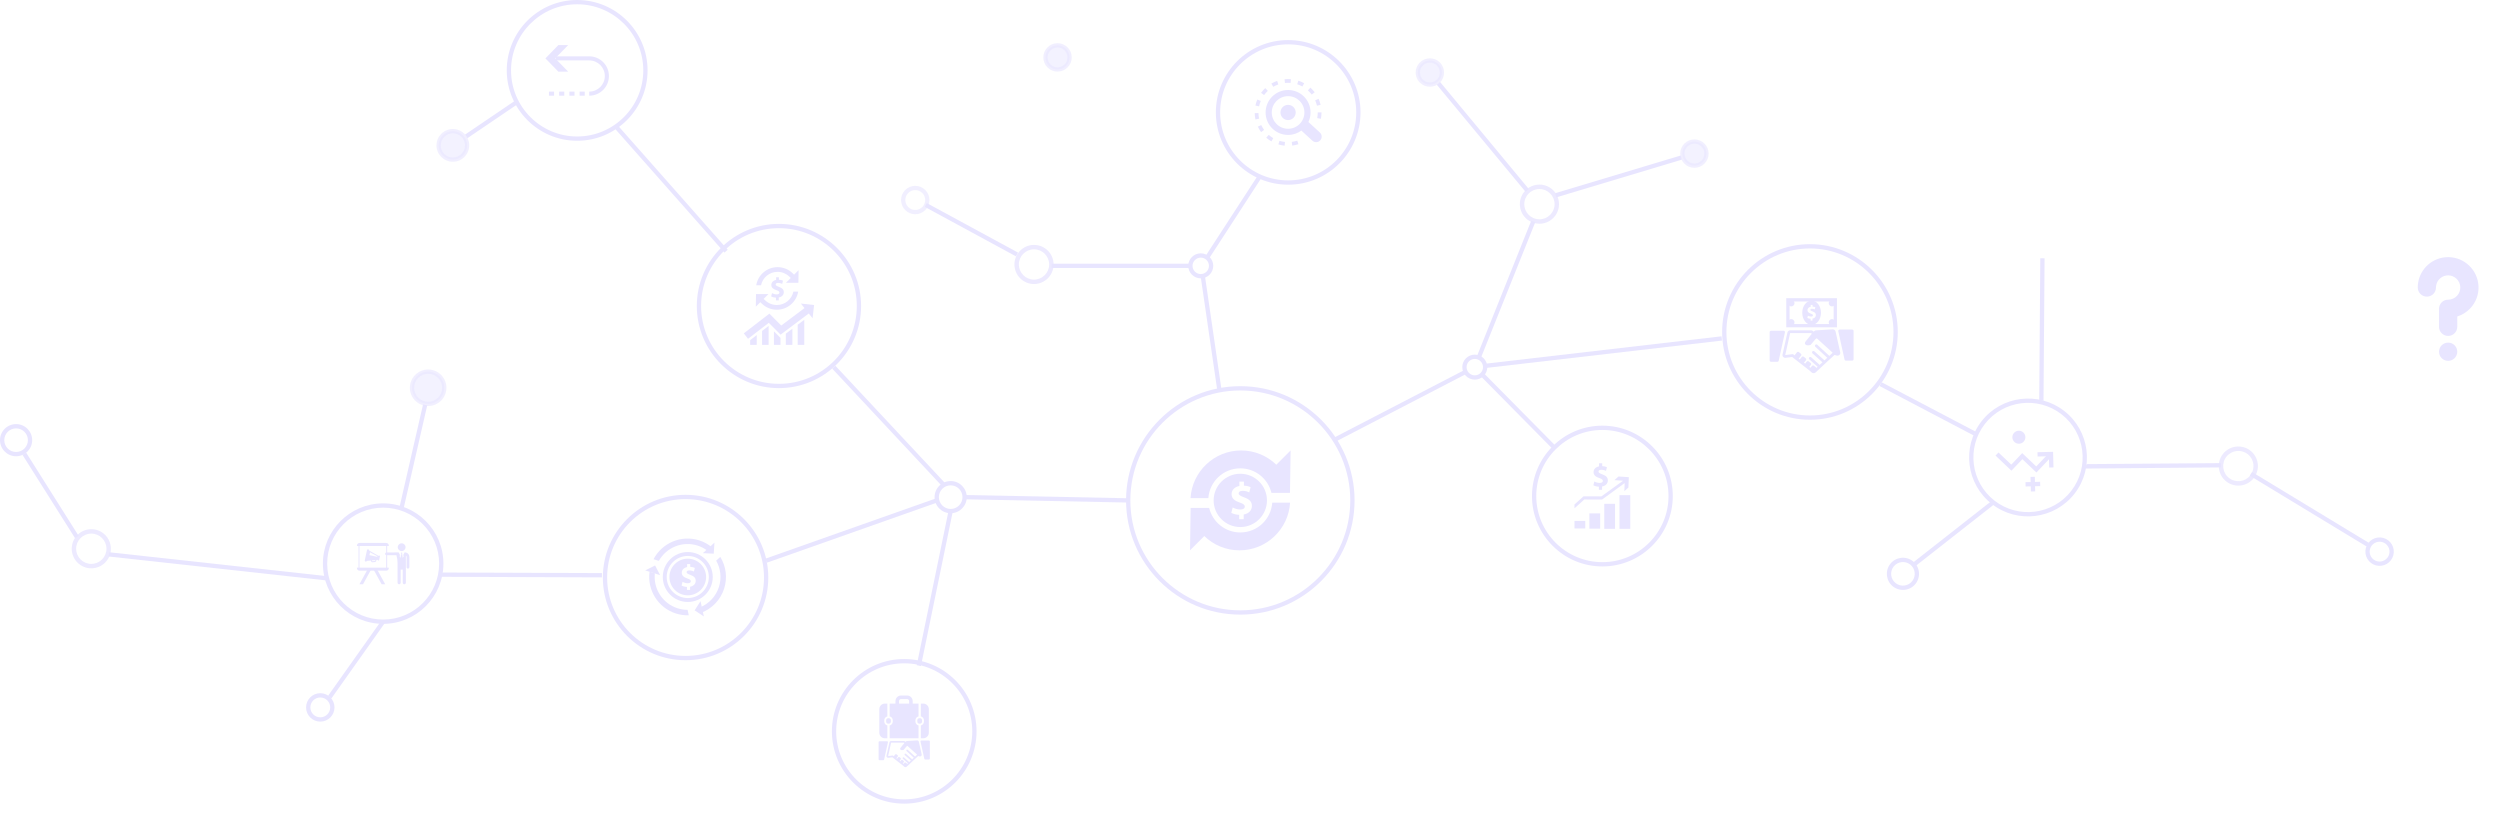 <svg xmlns:xlink="http://www.w3.org/1999/xlink" xmlns="http://www.w3.org/2000/svg" width="1157" height="381" viewBox="0 0 1157 381" fill="none">
<path d="M267.111 65.149C249.145 65.149 234.527 50.535 234.527 32.575C234.527 14.614 249.145 0 267.111 0C285.076 0 299.694 14.614 299.694 32.575C299.694 50.535 285.076 65.149 267.111 65.149ZM267.111 1.984C250.237 1.984 236.511 15.705 236.511 32.575C236.511 49.444 250.24 63.165 267.111 63.165C283.981 63.165 297.71 49.444 297.71 32.575C297.71 15.705 283.985 1.984 267.111 1.984Z" fill="#E8E5FF"/>
<path d="M596.173 85.475C577.714 85.475 562.699 70.464 562.699 52.011C562.699 33.558 577.714 18.547 596.173 18.547C614.631 18.547 629.646 33.558 629.646 52.011C629.646 70.464 614.631 85.475 596.173 85.475ZM596.173 20.527C578.809 20.527 564.684 34.649 564.684 52.007C564.684 69.366 578.809 83.487 596.173 83.487C613.536 83.487 627.662 69.366 627.662 52.007C627.662 34.649 613.536 20.527 596.173 20.527V20.527Z" fill="#E8E5FF"/>
<path d="M837.644 194.261C815.233 194.261 797 176.036 797 153.632C797 131.228 815.233 113 837.644 113C860.054 113 878.287 131.228 878.287 153.632C878.287 176.036 860.054 194.261 837.644 194.261ZM837.644 114.984C816.328 114.984 798.984 132.322 798.984 153.632C798.984 174.942 816.328 192.277 837.644 192.277C858.959 192.277 876.303 174.942 876.303 153.632C876.303 132.322 858.959 114.984 837.644 114.984Z" fill="#E8E5FF"/>
<path d="M360.498 179.621C339.536 179.621 322.484 162.573 322.484 141.617C322.484 120.661 339.536 103.614 360.498 103.614C381.46 103.614 398.513 120.661 398.513 141.617C398.513 162.573 381.46 179.621 360.498 179.621V179.621ZM360.498 105.594C340.631 105.594 324.468 121.752 324.468 141.614C324.468 161.475 340.631 177.633 360.498 177.633C380.365 177.633 396.528 161.475 396.528 141.614C396.528 121.752 380.365 105.594 360.498 105.594V105.594Z" fill="#E8E5FF"/>
<g style="mix-blend-mode:screen" opacity="0.5">
<path d="M667.329 33.575C667.329 36.659 664.829 39.159 661.743 39.159C658.658 39.159 656.157 36.659 656.157 33.575C656.157 30.49 658.658 27.99 661.743 27.99C664.829 27.99 667.329 30.49 667.329 33.575Z" fill="#E8E5FF"/>
</g>
<g opacity="0.6">
<path d="M661.743 40.151C658.115 40.151 655.165 37.202 655.165 33.574C655.165 29.947 658.115 26.998 661.743 26.998C665.371 26.998 668.322 29.947 668.322 33.574C668.322 37.202 665.371 40.151 661.743 40.151ZM661.743 28.979C659.21 28.979 657.149 31.038 657.149 33.571C657.149 36.104 659.21 38.164 661.743 38.164C664.277 38.164 666.337 36.104 666.337 33.571C666.337 31.038 664.277 28.979 661.743 28.979Z" fill="#E8E5FF"/>
<path d="M423.578 99.153C419.95 99.153 417 96.204 417 92.576C417 88.949 419.95 86 423.578 86C427.206 86 430.156 88.949 430.156 92.576C430.156 96.204 427.206 99.153 423.578 99.153ZM423.578 87.981C421.044 87.981 418.984 90.04 418.984 92.573C418.984 95.106 421.044 97.166 423.578 97.166C426.111 97.166 428.172 95.106 428.172 92.573C428.172 90.04 426.111 87.981 423.578 87.981Z" fill="#E8E5FF"/>
</g>
<g style="mix-blend-mode:screen" opacity="0.5">
<path d="M495.008 26.565C495.008 29.65 492.507 32.149 489.422 32.149C486.336 32.149 483.835 29.65 483.835 26.565C483.835 23.48 486.336 20.98 489.422 20.98C492.507 20.98 495.008 23.48 495.008 26.565Z" fill="#E8E5FF"/>
</g>
<g opacity="0.6">
<path d="M489.422 33.141C485.793 33.141 482.843 30.192 482.843 26.565C482.843 22.938 485.793 19.988 489.422 19.988C493.05 19.988 496 22.938 496 26.565C496 30.192 493.05 33.141 489.422 33.141ZM489.422 21.969C486.888 21.969 484.828 24.029 484.828 26.562C484.828 29.094 486.888 31.154 489.422 31.154C491.955 31.154 494.015 29.094 494.015 26.562C494.015 24.029 491.955 21.969 489.422 21.969V21.969Z" fill="#E8E5FF"/>
</g>
<g opacity="0.8">
<path d="M478.541 131.45C473.547 131.45 469.482 127.39 469.482 122.394C469.482 117.398 473.543 113.338 478.541 113.338C483.538 113.338 487.599 117.398 487.599 122.394C487.599 127.39 483.538 131.45 478.541 131.45ZM478.541 115.381C474.671 115.381 471.526 118.529 471.526 122.394C471.526 126.259 474.674 129.407 478.541 129.407C482.407 129.407 485.556 126.259 485.556 122.394C485.556 118.529 482.407 115.381 478.541 115.381Z" fill="#E8E5FF"/>
</g>
<g opacity="0.8">
<path d="M712.448 103.541C707.454 103.541 703.39 99.481 703.39 94.485C703.39 89.489 707.451 85.428 712.448 85.428C717.446 85.428 721.507 89.489 721.507 94.485C721.507 99.481 717.446 103.541 712.448 103.541ZM712.448 87.472C708.579 87.472 705.434 90.62 705.434 94.485C705.434 98.35 708.582 101.497 712.448 101.497C716.315 101.497 719.463 98.35 719.463 94.485C719.463 90.62 716.315 87.472 712.448 87.472Z" fill="#E8E5FF"/>
</g>
<g style="mix-blend-mode:screen" opacity="0.5">
<path d="M789.76 71.092C789.76 74.177 787.26 76.677 784.174 76.677C781.088 76.677 778.588 74.177 778.588 71.092C778.588 68.007 781.088 65.508 784.174 65.508C787.26 65.508 789.76 68.007 789.76 71.092Z" fill="#E8E5FF"/>
</g>
<g opacity="0.6">
<path d="M784.174 77.668C780.546 77.668 777.596 74.719 777.596 71.092C777.596 67.465 780.546 64.516 784.174 64.516C787.802 64.516 790.752 67.465 790.752 71.092C790.752 74.719 787.802 77.668 784.174 77.668ZM784.174 66.496C781.641 66.496 779.58 68.556 779.58 71.089C779.58 73.621 781.641 75.681 784.174 75.681C786.707 75.681 788.768 73.621 788.768 71.089C788.768 68.556 786.707 66.496 784.174 66.496V66.496Z" fill="#E8E5FF"/>
</g>
<g style="mix-blend-mode:screen" opacity="0.5">
<path d="M216.175 67.285C216.175 70.925 213.225 73.874 209.583 73.874C205.942 73.874 202.992 70.925 202.992 67.285C202.992 63.645 205.942 60.695 209.583 60.695C213.225 60.695 216.175 63.645 216.175 67.285Z" fill="#E8E5FF"/>
</g>
<g opacity="0.6">
<path d="M209.583 74.866C205.403 74.866 202 71.464 202 67.285C202 63.106 205.403 59.703 209.583 59.703C213.764 59.703 217.167 63.106 217.167 67.285C217.167 71.464 213.764 74.866 209.583 74.866ZM209.583 61.687C206.497 61.687 203.984 64.197 203.984 67.285C203.984 70.373 206.494 72.883 209.583 72.883C212.672 72.883 215.183 70.373 215.183 67.285C215.183 64.197 212.672 61.687 209.583 61.687Z" fill="#E8E5FF"/>
</g>
<path d="M439.97 237.525C435.862 237.525 432.522 234.186 432.522 230.079C432.522 225.973 435.862 222.633 439.97 222.633C444.078 222.633 447.418 225.973 447.418 230.079C447.418 234.186 444.078 237.525 439.97 237.525ZM439.97 224.617C436.957 224.617 434.506 227.067 434.506 230.079C434.506 233.091 436.957 235.541 439.97 235.541C442.983 235.541 445.434 233.091 445.434 230.079C445.434 227.067 442.983 224.617 439.97 224.617Z" fill="#E8E5FF"/>
<path d="M682.537 175.693C679.345 175.693 676.749 173.097 676.749 169.907C676.749 166.716 679.345 164.12 682.537 164.12C685.728 164.12 688.325 166.716 688.325 169.907C688.325 173.097 685.728 175.693 682.537 175.693ZM682.537 166.107C680.44 166.107 678.733 167.814 678.733 169.91C678.733 172.006 680.44 173.712 682.537 173.712C684.634 173.712 686.34 172.006 686.34 169.91C686.34 167.814 684.634 166.107 682.537 166.107Z" fill="#E8E5FF"/>
<path d="M574.014 284.446C544.856 284.446 521.14 260.733 521.14 231.584C521.14 202.435 544.86 178.725 574.014 178.725C603.168 178.725 626.891 202.438 626.891 231.584C626.891 260.729 603.171 284.446 574.014 284.446ZM574.014 180.708C545.951 180.708 523.124 203.532 523.124 231.584C523.124 259.635 545.955 282.462 574.014 282.462C602.073 282.462 624.907 259.638 624.907 231.584C624.907 203.529 602.077 180.708 574.014 180.708Z" fill="#E8E5FF"/>
<path d="M563.37 180.748L555.671 127.959L557.639 127.684L565.335 180.477L563.37 180.748Z" fill="#E8E5FF"/>
<path d="M550.908 122.037H486.703V124.02H550.908V122.037Z" fill="#E8E5FF"/>
<path d="M582.179 81.15L557.802 118.692L559.466 119.773L583.844 82.231L582.179 81.15Z" fill="#E8E5FF"/>
<path d="M796.715 155.643L687.227 168.347L687.455 170.317L796.944 157.614L796.715 155.643Z" fill="#E8E5FF"/>
<path d="M677.825 171.206L617.205 202.633L618.119 204.394L678.739 172.967L677.825 171.206Z" fill="#E8E5FF"/>
<path d="M686.613 172.625L685.201 174.02L718.336 207.553L719.748 206.158L686.613 172.625Z" fill="#E8E5FF"/>
<path d="M685.272 165.846L683.437 165.096L708.665 102.129L710.5 102.879L685.272 165.846Z" fill="#E8E5FF"/>
<path d="M446.446 229.09L446.407 231.074L522.11 232.58L522.149 230.596L446.446 229.09Z" fill="#E8E5FF"/>
<path d="M386.587 169.24L385.137 170.594L436.112 225.128L437.562 223.773L386.587 169.24Z" fill="#E8E5FF"/>
<path d="M439.003 236.323L424.266 307.842L426.21 308.243L440.947 236.723L439.003 236.323Z" fill="#E8E5FF"/>
<path d="M433.173 230.652L354.242 258.549L354.903 260.419L433.834 232.523L433.173 230.652Z" fill="#E8E5FF"/>
<path d="M335.289 116.894L284.511 59.452L286.009 58.146L336.784 115.591L335.289 116.894Z" fill="#E8E5FF"/>
<path d="M471.141 116.901L428.946 94L428 95.744L470.195 118.645L471.141 116.901Z" fill="#E8E5FF"/>
<path d="M238.309 46.631L215.222 62.287L216.336 63.929L239.423 48.273L238.309 46.631Z" fill="#E8E5FF"/>
<path d="M706.035 88.781L664.955 39.218L666.447 37.912L707.527 87.472L706.035 88.781Z" fill="#E8E5FF"/>
<path d="M720.254 91.334L719.748 89.413L777.845 71.965L778.347 73.882L720.254 91.334Z" fill="#E8E5FF"/>
<path d="M555.705 128.815C552.513 128.815 549.917 126.219 549.917 123.029C549.917 119.838 552.513 117.242 555.705 117.242C558.896 117.242 561.493 119.838 561.493 123.029C561.493 126.219 558.896 128.815 555.705 128.815ZM555.705 119.23C553.608 119.23 551.901 120.936 551.901 123.032C551.901 125.128 553.608 126.834 555.705 126.834C557.802 126.834 559.508 125.128 559.508 123.032C559.508 120.936 557.802 119.23 555.705 119.23Z" fill="#E8E5FF"/>
<path d="M574.013 219.254C567.21 219.254 561.677 224.786 561.677 231.587C561.677 238.388 567.21 243.92 574.013 243.92C580.816 243.92 586.349 238.388 586.349 231.587C586.349 224.786 580.816 219.254 574.013 219.254ZM575.574 238.121V240.296H573.481V238.269C572.049 238.203 570.663 237.82 569.849 237.35L570.491 234.854C571.387 235.347 572.647 235.793 574.036 235.793C575.253 235.793 576.087 235.323 576.087 234.47C576.087 233.617 575.402 233.148 573.825 232.612C571.539 231.845 569.981 230.777 569.981 228.707C569.981 226.829 571.304 225.355 573.59 224.908V222.882H575.683V224.76C577.115 224.826 578.074 225.123 578.779 225.464L578.16 227.877C577.605 227.643 576.623 227.153 575.085 227.153C573.696 227.153 573.249 227.752 573.249 228.347C573.249 229.051 573.997 229.501 575.812 230.182C578.356 231.078 579.378 232.252 579.378 234.173C579.378 236.094 578.031 237.694 575.577 238.124L575.574 238.121Z" fill="#E8E5FF"/>
<path d="M574.013 246.419C567.018 246.419 561.171 241.576 559.6 235.065H551.027L550.736 254.695L557.344 248.089C561.568 252.173 567.313 254.695 573.636 254.695C586.105 254.695 596.328 244.918 597.049 232.632H588.797C588.258 240.336 581.852 246.419 574.01 246.419H574.013Z" fill="#E8E5FF"/>
<path d="M574.013 216.748C581.008 216.748 586.855 221.592 588.426 228.102H596.999L597.29 208.472L590.685 215.075C586.462 210.992 580.717 208.472 574.39 208.472C561.921 208.472 551.699 218.249 550.978 230.536H559.229C559.768 222.832 566.175 216.748 574.016 216.748H574.013Z" fill="#E8E5FF"/>
<path d="M262.957 20.86H258.416L252.417 27.02L258.416 33.176H262.957L256.954 27.016L262.957 20.86Z" fill="#E8E5FF"/>
<path d="M270.607 44.289H268.242V42.398H270.607V44.289ZM265.878 44.289H263.513V42.398H265.878V44.289ZM261.148 44.289H258.783V42.398H261.148V44.289ZM256.419 44.289H254.057V42.398H256.419V44.289Z" fill="#E8E5FF"/>
<path d="M272.697 44.289V42.398C276.679 42.398 279.917 39.161 279.917 35.18C279.917 31.199 276.679 27.962 272.697 27.962H257.212V26.071H272.697C277.721 26.071 281.809 30.157 281.809 35.18C281.809 40.202 277.721 44.289 272.697 44.289Z" fill="#E8E5FF"/>
<path d="M148.227 333.965C151.855 333.965 154.805 331.016 154.805 327.389C154.805 323.762 151.855 320.812 148.227 320.812C144.599 320.812 141.649 323.762 141.649 327.389C141.649 331.016 144.599 333.965 148.227 333.965V333.965ZM148.227 322.793C150.76 322.793 152.821 324.853 152.821 327.385C152.821 329.918 150.76 331.978 148.227 331.978C145.693 331.978 143.633 329.918 143.633 327.385C143.633 324.853 145.693 322.793 148.227 322.793V322.793Z" fill="#E8E5FF"/>
<path d="M177.325 288.72C192.701 288.72 205.212 276.216 205.212 260.841C205.212 245.466 192.701 232.962 177.325 232.962C161.949 232.962 149.438 245.466 149.438 260.841C149.438 276.216 161.949 288.72 177.325 288.72ZM177.325 234.945C191.606 234.945 203.228 246.561 203.228 260.841C203.228 275.121 191.609 286.737 177.325 286.737C163.041 286.737 151.422 275.121 151.422 260.841C151.422 246.561 163.041 234.945 177.325 234.945Z" fill="#E8E5FF"/>
<g opacity="0.8">
<path d="M42.254 263.017C47.248 263.017 51.313 258.956 51.313 253.96C51.313 248.965 47.252 244.904 42.254 244.904C37.257 244.904 33.195 248.965 33.195 253.96C33.195 258.956 37.257 263.017 42.254 263.017ZM42.254 246.948C46.124 246.948 49.269 250.095 49.269 253.96C49.269 257.826 46.12 260.973 42.254 260.973C38.388 260.973 35.239 257.826 35.239 253.96C35.239 250.095 38.388 246.948 42.254 246.948Z" fill="#E8E5FF"/>
</g>
<g style="mix-blend-mode:screen" opacity="0.5">
<path d="M190.677 179.454C190.677 183.578 194.02 186.917 198.141 186.917C202.262 186.917 205.606 183.574 205.606 179.454C205.606 175.335 202.262 171.992 198.141 171.992C194.02 171.992 190.677 175.335 190.677 179.454V179.454Z" fill="#E8E5FF"/>
</g>
<g opacity="0.6">
<path d="M198.144 187.909C202.808 187.909 206.601 184.116 206.601 179.454C206.601 174.792 202.808 171 198.144 171C193.481 171 189.687 174.792 189.687 179.454C189.687 184.116 193.481 187.909 198.144 187.909ZM198.144 172.981C201.713 172.981 204.617 175.884 204.617 179.451C204.617 183.019 201.713 185.922 198.144 185.922C194.576 185.922 191.672 183.019 191.672 179.451C191.672 175.884 194.576 172.981 198.144 172.981Z" fill="#E8E5FF"/>
</g>
<path d="M7.448 211.16C11.556 211.16 14.896 207.82 14.896 203.714C14.896 199.607 11.556 196.268 7.448 196.268C3.34 196.268 -0 199.607 -0 203.714C-0 207.82 3.34 211.16 7.448 211.16ZM7.448 198.251C10.461 198.251 12.912 200.701 12.912 203.714C12.912 206.726 10.461 209.176 7.448 209.176C4.435 209.176 1.984 206.726 1.984 203.714C1.984 200.701 4.435 198.251 7.448 198.251Z" fill="#E8E5FF"/>
<path d="M203.782 264.956L278.574 265.224L278.566 267.208L203.774 266.94L203.782 264.956Z" fill="#E8E5FF"/>
<path d="M151.19 268.634L151.412 266.664L50.465 255.574L50.24 257.545L151.19 268.634Z" fill="#E8E5FF"/>
<path d="M195.787 187.157L197.721 187.6L186.739 235.538L184.804 235.095L195.787 187.157Z" fill="#E8E5FF"/>
<path d="M153.284 323.348L178.03 288.43L176.621 287.031L151.875 321.953L153.284 323.348Z" fill="#E8E5FF"/>
<path d="M34.706 249.03L36.426 248.042L12.117 209.503L10.398 210.495L34.706 249.03Z" fill="#E8E5FF"/>
<path d="M178.757 251.285H166.378C165.723 251.285 165.191 251.818 165.191 252.472V252.681H179.945V252.472C179.945 251.818 179.412 251.285 178.757 251.285Z" fill="#E8E5FF"/>
<path d="M179.942 262.722H165.188V262.93C165.188 263.585 165.72 264.117 166.375 264.117H178.755C179.409 264.117 179.942 263.585 179.942 262.93V262.722Z" fill="#E8E5FF"/>
<path d="M166.345 270.4L170.361 263.069L171.637 263.77L168.006 270.4H166.345Z" fill="#E8E5FF"/>
<path d="M178.278 270.4L174.259 263.069L172.983 263.77L176.618 270.4H178.278Z" fill="#E8E5FF"/>
<path d="M184.082 253.243C184.082 252.247 184.889 251.441 185.885 251.441C186.88 251.441 187.687 252.247 187.687 253.243C187.687 254.238 186.88 255.045 185.885 255.045C184.889 255.045 184.082 254.238 184.082 253.243Z" fill="#E8E5FF"/>
<path d="M184.072 255.65H184.079C184.079 255.65 184.218 255.65 184.29 255.646V255.64H184.502L185.203 257.015L184.849 257.26L185.379 258.206L185.594 256.648H186.166L186.381 258.206L186.91 257.26L186.556 257.015L187.257 255.64H187.356C188.517 255.64 189.457 256.579 189.457 257.739V262.481C189.457 262.825 189.195 263.126 188.855 263.149C188.478 263.172 188.167 262.874 188.167 262.504V257.739C188.167 257.478 188.038 257.243 187.843 257.098V269.649C187.843 270.036 187.552 270.373 187.165 270.4C186.741 270.426 186.391 270.092 186.391 269.675V263.598H185.441V269.649C185.441 270.036 185.15 270.373 184.763 270.4C184.34 270.426 183.99 270.092 183.99 269.675V260.633C183.99 259.386 183.814 258.146 183.47 256.949C183.295 256.949 183.1 256.949 182.915 256.953C182.488 256.953 182.104 256.959 182.091 256.959H178.873C178.516 256.959 178.228 256.671 178.228 256.314C178.228 255.957 178.516 255.67 178.873 255.67H182.091C182.118 255.67 183.937 255.656 184.076 255.656L184.072 255.65Z" fill="#E8E5FF"/>
<path d="M185.881 256.651H185.689H185.597L185.64 256.351H186.126L186.166 256.651H186.076H185.881Z" fill="#E8E5FF"/>
<path d="M185.663 255.739H185.882H186.103L186.126 256.351H185.64L185.663 255.739Z" fill="#E8E5FF"/>
<path d="M178.734 252.175H179.174V263.42H178.734V252.175Z" fill="#E8E5FF"/>
<path d="M165.925 252.175H166.365V263.42H165.925V252.175Z" fill="#E8E5FF"/>
<path d="M174.825 259.026C174.786 259.207 174.901 259.383 175.08 259.422C175.262 259.462 175.437 259.346 175.477 259.168L175.837 257.498C175.877 257.316 175.761 257.141 175.583 257.101C175.401 257.062 175.226 257.177 175.186 257.356L174.825 259.026Z" fill="#E8E5FF"/>
<path d="M168.823 259.32C168.767 259.584 168.935 259.846 169.2 259.902C169.464 259.958 169.726 259.789 169.782 259.525L170.797 254.823C170.854 254.559 170.685 254.297 170.42 254.241C170.156 254.185 169.894 254.354 169.838 254.618L168.823 259.32Z" fill="#E8E5FF"/>
<path d="M175.443 257.422L175.265 258.249L175.086 259.075L169.252 259.641L169.808 257.072L170.363 254.502L175.447 257.422H175.443ZM170.979 256.919L174.564 257.693L174.627 257.399L171.26 255.61L170.975 256.923L170.979 256.919Z" fill="#E8E5FF"/>
<path d="M172.255 260.203C172.331 260.219 172.411 260.223 172.49 260.216L173.502 260.11C173.916 260.067 174.213 259.697 174.17 259.287L174.137 258.953C174.104 258.629 173.866 258.364 173.548 258.295C173.472 258.278 173.393 258.275 173.314 258.282L172.302 258.388C172.103 258.407 171.921 258.507 171.796 258.662C171.67 258.817 171.61 259.012 171.63 259.211L171.663 259.545C171.696 259.869 171.934 260.133 172.252 260.203H172.255ZM173.446 258.784C173.552 258.807 173.631 258.897 173.641 259.003L173.674 259.336C173.687 259.472 173.588 259.598 173.452 259.611L172.44 259.717C172.414 259.717 172.388 259.717 172.361 259.713C172.255 259.69 172.176 259.601 172.166 259.495L172.133 259.161C172.126 259.095 172.146 259.029 172.189 258.979C172.232 258.927 172.292 258.897 172.358 258.887L173.37 258.781C173.396 258.781 173.423 258.781 173.449 258.784H173.446Z" fill="#E8E5FF"/>
<path d="M585.722 52.051C585.722 57.794 590.382 62.449 596.123 62.449C598.425 62.449 600.545 61.692 602.268 60.429L607.378 65.114C608.42 66.073 610.044 66.004 611 64.959C611.453 64.466 611.678 63.844 611.678 63.226C611.678 62.532 611.396 61.841 610.847 61.335L605.536 56.461C606.168 55.119 606.528 53.628 606.528 52.051C606.528 46.304 601.871 41.652 596.127 41.652C590.382 41.652 585.725 46.307 585.725 52.051H585.722ZM603.68 52.051C603.68 56.22 600.297 59.599 596.127 59.599C591.956 59.599 588.573 56.22 588.573 52.051C588.573 47.881 591.956 44.499 596.127 44.499C600.297 44.499 603.68 47.881 603.68 52.051V52.051Z" fill="#E8E5FF"/>
<path d="M599.652 52.05C599.652 53.998 598.075 55.575 596.127 55.575C594.179 55.575 592.601 53.998 592.601 52.05C592.601 50.103 594.179 48.526 596.127 48.526C598.075 48.526 599.652 50.103 599.652 52.05Z" fill="#E8E5FF"/>
<path d="M594.516 67.419C593.54 67.316 592.571 67.124 591.635 66.84L592.138 65.18C592.968 65.431 593.828 65.603 594.695 65.693L594.516 67.419ZM598.038 67.385L597.827 65.663C598.69 65.557 599.546 65.365 600.373 65.097L600.909 66.747C599.98 67.048 599.014 67.263 598.042 67.382L598.038 67.385ZM588.404 65.438C587.557 64.949 586.754 64.377 586.013 63.735L587.147 62.423C587.805 62.991 588.52 63.501 589.271 63.937L588.404 65.438V65.438ZM583.628 61.143C583.049 60.35 582.547 59.5 582.13 58.617L583.701 57.88C584.071 58.663 584.518 59.42 585.031 60.121L583.628 61.143V61.143ZM581.009 55.278C580.807 54.322 580.695 53.343 580.675 52.361L582.411 52.328C582.428 53.201 582.527 54.071 582.709 54.92L581.012 55.281L581.009 55.278ZM611.311 54.977L609.607 54.649C609.769 53.8 609.852 52.927 609.852 52.054V52.021H611.588V52.054C611.588 53.036 611.496 54.021 611.311 54.977ZM582.702 49.21L581.006 48.853C581.207 47.894 581.502 46.952 581.885 46.05L583.483 46.724C583.145 47.524 582.884 48.361 582.702 49.21ZM609.492 48.916C609.293 48.07 609.012 47.24 608.658 46.446L610.242 45.735C610.643 46.628 610.96 47.567 611.182 48.519L609.492 48.913V48.916ZM585.017 43.999L583.615 42.981C584.19 42.191 584.845 41.447 585.556 40.779L586.744 42.045C586.109 42.641 585.53 43.299 585.017 44.003V43.999ZM607.061 43.758C606.535 43.067 605.939 42.419 605.291 41.84L606.452 40.551C607.18 41.206 607.851 41.933 608.443 42.71L607.061 43.758ZM589.254 40.174L588.384 38.673C589.231 38.18 590.13 37.77 591.053 37.446L591.622 39.086C590.802 39.371 590.005 39.738 589.254 40.174V40.174ZM602.745 40.025C601.984 39.605 601.177 39.258 600.35 38.99L600.883 37.34C601.815 37.641 602.721 38.035 603.581 38.508L602.745 40.025V40.025ZM594.675 38.405L594.493 36.679C595.462 36.577 596.457 36.567 597.43 36.646L597.284 38.375C596.421 38.303 595.535 38.312 594.675 38.405V38.405Z" fill="#E8E5FF"/>
<path d="M849.497 153.421C849.365 152.832 848.842 152.419 848.247 152.419C848.22 152.419 848.194 152.419 848.167 152.419L840.458 152.889C840.167 152.905 839.889 153.024 839.674 153.219L839.36 153.507L839.023 153.199C838.785 152.985 838.48 152.866 838.16 152.866H828.482C827.88 152.866 827.361 153.282 827.229 153.867L824.957 164.048C824.864 164.454 824.98 164.881 825.261 165.192C825.506 165.46 825.85 165.612 826.21 165.612C826.263 165.612 826.319 165.608 826.372 165.602L829.418 165.215L837.558 171.566L838.401 172.353C838.646 172.582 838.963 172.697 839.277 172.697C839.36 172.697 839.443 172.691 839.525 172.674C839.807 172.651 840.081 172.539 840.299 172.334L846.137 166.888L849.024 164.253L850.033 164.55C850.152 164.587 850.274 164.603 850.397 164.603C850.717 164.603 851.032 164.484 851.273 164.259C851.607 163.949 851.749 163.486 851.65 163.043L849.5 153.414L849.497 153.421ZM832.435 165.919C832.484 165.886 832.53 165.846 832.57 165.797L832.858 165.44L833.536 164.597C833.757 164.319 833.714 163.915 833.437 163.694L832.527 162.963C832.249 162.742 831.846 162.785 831.624 163.062L831.062 163.763L830.658 164.263C830.606 164.329 830.569 164.398 830.546 164.474L829.779 163.876L829.422 163.922L826.204 164.329L828.476 154.148H838.153L838.398 154.37L838.5 154.466L836.493 156.965L835.669 157.99C835.669 157.99 835.282 158.414 835.318 158.896C835.332 159.068 835.398 159.247 835.553 159.419C836.291 160.226 837.971 159.604 837.971 159.604L840.065 157.108C840.065 157.108 840.336 156.751 840.819 156.572L848.167 163.241L846.597 164.706C846.577 164.683 846.557 164.656 846.534 164.636L841.034 159.561C840.772 159.32 840.365 159.336 840.127 159.597C839.886 159.859 839.902 160.262 840.164 160.503L845.661 165.575L845.257 165.952L844.354 166.795C844.354 166.795 844.351 166.789 844.348 166.785C844.318 166.739 844.285 166.696 844.242 166.66L839.674 162.593C839.41 162.358 839.006 162.381 838.768 162.646C838.533 162.91 838.556 163.317 838.821 163.552L843.388 167.619C843.388 167.619 843.405 167.632 843.415 167.638C843.421 167.645 843.428 167.648 843.438 167.655L842.108 168.892C842.108 168.892 842.092 168.865 842.085 168.852C842.052 168.796 842.013 168.739 841.96 168.693L838.219 165.364C837.954 165.129 837.548 165.152 837.313 165.417C837.078 165.681 837.101 166.088 837.366 166.323L841.106 169.652C841.126 169.669 841.146 169.682 841.163 169.695C841.179 169.708 841.196 169.718 841.212 169.728L840.604 170.293C840.597 170.27 840.584 170.25 840.577 170.227C840.537 170.138 840.478 170.055 840.395 169.989L839.486 169.259C839.211 169.037 838.804 169.08 838.583 169.358L837.928 170.174L837.895 170.217L837.353 169.794L837.425 169.705L838.067 168.908C838.288 168.63 838.245 168.227 837.968 168.005L837.061 167.275C836.784 167.053 836.38 167.096 836.159 167.374L835.629 168.032L835.421 168.29L834.875 167.863L835.12 167.559L835.782 166.736C836.003 166.458 835.96 166.055 835.682 165.833L834.773 165.102C834.498 164.881 834.095 164.924 833.87 165.202L833.321 165.883L832.941 166.356L832.61 166.098L832.405 165.939C832.405 165.939 832.418 165.929 832.425 165.926L832.435 165.919Z" fill="#E8E5FF"/>
<path d="M825.942 153.299C825.82 153.147 825.634 153.061 825.443 153.061H819.642C819.288 153.061 819 153.348 819 153.702V166.799C819 167.152 819.288 167.44 819.642 167.44H822.555C822.856 167.44 823.118 167.232 823.18 166.937L826.068 153.841C826.111 153.652 826.064 153.454 825.942 153.302V153.299Z" fill="#E8E5FF"/>
<path d="M857.19 152.522H851.389C851.194 152.522 851.009 152.611 850.889 152.76C850.767 152.912 850.721 153.11 850.764 153.299L853.651 166.395C853.717 166.689 853.975 166.898 854.276 166.898H857.19C857.544 166.898 857.832 166.61 857.832 166.256V153.16C857.832 152.806 857.544 152.518 857.19 152.518V152.522Z" fill="#E8E5FF"/>
<path d="M850.145 151.483H826.683V138H850.145V151.483ZM828.208 149.959H848.621V139.528H828.208V149.959Z" fill="#E8E5FF"/>
<path d="M830.113 141.3C830.672 140.668 830.612 139.706 829.984 139.147C829.352 138.589 828.39 138.648 827.831 139.276C827.272 139.908 827.331 140.87 827.96 141.429C828.592 141.988 829.554 141.928 830.113 141.3Z" fill="#E8E5FF"/>
<path d="M846.716 141.3C846.157 140.668 846.216 139.706 846.845 139.147C847.476 138.589 848.439 138.648 848.998 139.276C849.557 139.908 849.497 140.87 848.869 141.429C848.237 141.988 847.275 141.928 846.716 141.3Z" fill="#E8E5FF"/>
<path d="M830.113 148.184C830.672 148.815 830.612 149.777 829.984 150.336C829.352 150.895 828.39 150.835 827.831 150.207C827.272 149.576 827.331 148.613 827.96 148.055C828.592 147.496 829.554 147.555 830.113 148.184Z" fill="#E8E5FF"/>
<path d="M846.716 148.184C846.157 148.815 846.216 149.777 846.845 150.336C847.476 150.895 848.439 150.835 848.998 150.207C849.557 149.576 849.497 148.613 848.869 148.055C848.237 147.496 847.275 147.555 846.716 148.184Z" fill="#E8E5FF"/>
<path d="M838.414 139.121C836.02 139.121 834.078 141.637 834.078 144.742C834.078 147.846 836.02 150.363 838.414 150.363C840.809 150.363 842.75 147.846 842.75 144.742C842.75 141.637 840.809 139.121 838.414 139.121ZM838.814 147.456V148.362H837.944V147.519C837.349 147.493 836.774 147.334 836.433 147.139L836.701 146.101C837.075 146.306 837.597 146.491 838.176 146.491C838.682 146.491 839.029 146.296 839.029 145.942C839.029 145.588 838.745 145.393 838.09 145.168C837.141 144.847 836.492 144.404 836.492 143.545C836.492 142.764 837.042 142.149 837.994 141.964V141.121H838.864V141.902C839.459 141.928 839.859 142.054 840.15 142.196L839.892 143.198C839.661 143.098 839.254 142.897 838.612 142.897C838.037 142.897 837.848 143.145 837.848 143.393C837.848 143.687 838.159 143.872 838.913 144.156C839.972 144.53 840.395 145.016 840.395 145.816C840.395 146.616 839.836 147.281 838.814 147.46V147.456Z" fill="#E8E5FF"/>
<path d="M870.779 176.899L869.856 178.655L913.429 201.538L914.352 199.781L870.779 176.899Z" fill="#E8E5FF"/>
<path d="M1107.8 254.439C1108.27 258.036 1105.73 261.347 1102.14 261.821C1098.54 262.296 1095.23 259.758 1094.76 256.161C1094.28 252.564 1096.82 249.253 1100.41 248.778C1104.01 248.303 1107.32 250.842 1107.8 254.439ZM1096.72 255.901C1097.05 258.413 1099.36 260.186 1101.87 259.855C1104.38 259.523 1106.16 257.211 1105.83 254.699C1105.49 252.187 1103.18 250.414 1100.67 250.746C1098.16 251.077 1096.39 253.39 1096.72 255.901Z" fill="#E8E5FF"/>
<g opacity="0.8">
<path d="M1043.06 221.24C1040 225.188 1034.3 225.914 1030.36 222.854C1026.41 219.794 1025.68 214.097 1028.74 210.147C1031.81 206.196 1037.5 205.473 1041.45 208.533C1045.4 211.593 1046.12 217.29 1043.06 221.24ZM1030.36 211.398C1027.99 214.457 1028.55 218.871 1031.61 221.238C1034.66 223.606 1039.08 223.045 1041.45 219.989C1043.82 216.932 1043.26 212.516 1040.2 210.148C1037.14 207.781 1032.73 208.342 1030.36 211.398Z" fill="#E8E5FF"/>
</g>
<path d="M886.563 270.129C884.047 273.376 879.362 273.971 876.115 271.456C872.869 268.941 872.275 264.255 874.791 261.008C877.307 257.761 881.993 257.166 885.239 259.681C888.485 262.196 889.079 266.882 886.563 270.129ZM876.36 262.223C874.514 264.605 874.95 268.043 877.331 269.887C879.712 271.732 883.15 271.296 884.995 268.914C886.84 266.532 886.405 263.094 884.024 261.25C881.643 259.405 878.205 259.841 876.36 262.223Z" fill="#E8E5FF"/>
<path d="M960.129 228.422C950.916 240.312 933.751 242.493 921.864 233.283C909.977 224.072 907.802 206.906 917.015 195.016C926.227 183.126 943.393 180.946 955.28 190.156C967.167 199.366 969.342 216.532 960.129 228.422ZM918.58 196.229C910.038 207.254 912.055 223.172 923.077 231.712C934.098 240.252 950.016 238.23 958.558 227.205C967.101 216.18 965.083 200.262 954.062 191.722C943.04 183.182 927.122 185.204 918.58 196.229Z" fill="#E8E5FF"/>
<path d="M1027.89 216.315L964.93 216.849L965.642 214.791L1027.87 214.33L1027.89 216.315Z" fill="#E8E5FF"/>
<path d="M885.576 260.173L886.8 261.734L923.07 233.279L921.846 231.718L885.576 260.173Z" fill="#E8E5FF"/>
<path d="M944.244 119.531L943.752 185.444L945.736 185.458L946.228 119.545L944.244 119.531Z" fill="#E8E5FF"/>
<path d="M1096.34 251.255L1095.29 252.94L1041.2 220.144L1042.25 218.459L1096.34 251.255Z" fill="#E8E5FF"/>
<path d="M930.892 217.84L923.535 210.852L924.906 209.409L930.822 215.028L935.884 209.699L942.373 215.862L947.624 210.334L949.067 211.705L942.448 218.674L935.957 212.508L930.892 217.84Z" fill="#E8E5FF"/>
<path d="M948.367 216.371L948.23 211.142L943 211.273L942.949 209.286L950.167 209.102L950.354 216.32L948.367 216.371Z" fill="#E8E5FF"/>
<path d="M935.986 204.87C937.378 203.959 937.768 202.092 936.857 200.7C935.946 199.307 934.079 198.917 932.687 199.827C931.295 200.738 930.905 202.605 931.816 203.998C932.727 205.39 934.594 205.78 935.986 204.87Z" fill="#E8E5FF"/>
<path d="M944.162 222.976L937.401 223.149L937.453 225.139L944.213 224.966L944.162 222.976Z" fill="#E8E5FF"/>
<path d="M941.712 220.659L939.722 220.709L939.897 227.47L941.887 227.419L941.712 220.659Z" fill="#E8E5FF"/>
<path d="M741.584 262.149C723.618 262.149 709 247.535 709 229.574C709 211.614 723.618 197 741.584 197C759.549 197 774.168 211.614 774.168 229.574C774.168 247.535 759.549 262.149 741.584 262.149ZM741.584 198.984C724.71 198.984 710.984 212.705 710.984 229.574C710.984 246.444 724.713 260.165 741.584 260.165C758.454 260.165 772.183 246.444 772.183 229.574C772.183 212.705 758.454 198.984 741.584 198.984Z" fill="#E8E5FF"/>
<path d="M733.666 241.081H728.672V244.572H733.666V241.081Z" fill="#E8E5FF"/>
<path d="M740.556 237.599H735.562V244.658H740.556V237.599Z" fill="#E8E5FF"/>
<path d="M747.445 233.168H742.451V244.744H747.445V233.168Z" fill="#E8E5FF"/>
<path d="M754.493 229.161H749.499V244.744H754.493V229.161Z" fill="#E8E5FF"/>
<path d="M749.035 220.518L747.15 222.211L751.152 222.476L741.137 229.723L732.866 229.69L728.666 233.469V235.248C728.666 235.248 728.685 235.232 728.695 235.222L733.203 231.165L741.432 231.188L751.893 223.567L751.744 227.323L753.629 225.63L753.821 220.832L749.029 220.515L749.035 220.518Z" fill="#E8E5FF"/>
<path d="M741.438 225.141V226.675H739.963V225.246C738.955 225.2 737.979 224.929 737.407 224.598L737.857 222.839C738.488 223.187 739.375 223.501 740.354 223.501C741.21 223.501 741.799 223.17 741.799 222.568C741.799 221.966 741.319 221.636 740.205 221.259C738.597 220.717 737.496 219.966 737.496 218.508C737.496 217.185 738.429 216.147 740.036 215.833V214.405H741.511V215.727C742.52 215.774 743.195 215.982 743.691 216.223L743.254 217.923C742.864 217.757 742.169 217.414 741.088 217.414C740.109 217.414 739.795 217.834 739.795 218.257C739.795 218.753 740.321 219.07 741.6 219.55C743.39 220.181 744.111 221.008 744.111 222.36C744.111 223.712 743.165 224.84 741.435 225.141H741.438Z" fill="#E8E5FF"/>
<path d="M317.282 305.543C296.171 305.543 279 288.373 279 267.271C279 246.17 296.174 229 317.282 229C338.389 229 355.564 246.17 355.564 267.271C355.564 288.373 338.389 305.543 317.282 305.543V305.543ZM317.282 230.984C297.266 230.984 280.984 247.261 280.984 267.271C280.984 287.282 297.266 303.559 317.282 303.559C337.298 303.559 353.58 287.282 353.58 267.271C353.58 247.261 337.298 230.984 317.282 230.984V230.984Z" fill="#E8E5FF"/>
<path d="M303.179 261.69L305.494 266.177L298.585 263.975L303.179 261.69Z" fill="#E8E5FF"/>
<path d="M321.475 282.467L324.204 278.219L325.748 285.301L321.475 282.467Z" fill="#E8E5FF"/>
<path d="M330.326 256.238L325.279 256.003L330.643 251.123L330.326 256.238Z" fill="#E8E5FF"/>
<path d="M331.44 259.468C333.474 263.039 334.07 267.417 332.727 271.633C331.324 276.027 328.1 279.343 324.151 281.016L324.7 283.526C329.502 281.638 333.451 277.687 335.138 272.4C336.768 267.291 335.951 261.978 333.349 257.729L331.44 259.465V259.468Z" fill="#E8E5FF"/>
<path d="M304.908 259.581C308.364 253.388 315.826 250.257 322.841 252.495C324.554 253.041 326.102 253.867 327.454 254.899L329.349 253.173C327.689 251.834 325.761 250.769 323.611 250.081C315.263 247.42 306.373 251.278 302.458 258.797L304.908 259.577V259.581Z" fill="#E8E5FF"/>
<path d="M318.211 282.233C316.676 282.233 315.118 282.004 313.581 281.512C306.566 279.273 302.296 272.403 303.067 265.354L300.616 264.573C299.452 272.971 304.462 281.264 312.81 283.925C314.788 284.557 316.795 284.818 318.76 284.755L318.211 282.236V282.233Z" fill="#E8E5FF"/>
<path d="M318.3 258.556C313.624 258.556 309.817 262.361 309.817 267.037C309.817 271.712 313.624 275.517 318.3 275.517C322.977 275.517 326.783 271.712 326.783 267.037C326.783 262.361 322.977 258.556 318.3 258.556ZM319.372 271.53V273.028H317.933V271.632C316.947 271.589 315.995 271.325 315.436 271.001L315.876 269.285C316.494 269.622 317.361 269.93 318.313 269.93C319.15 269.93 319.722 269.606 319.722 269.02C319.722 268.435 319.253 268.111 318.165 267.744C316.594 267.215 315.522 266.481 315.522 265.059C315.522 263.767 316.432 262.755 318.003 262.447V261.052H319.441V262.345C320.423 262.388 321.085 262.596 321.571 262.831L321.144 264.491C320.761 264.329 320.086 263.991 319.028 263.991C318.072 263.991 317.764 264.401 317.764 264.815C317.764 265.301 318.277 265.608 319.527 266.078C321.277 266.693 321.978 267.503 321.978 268.822C321.978 270.141 321.052 271.246 319.365 271.536L319.372 271.53Z" fill="#E8E5FF"/>
<path d="M318.3 255.481C311.917 255.481 306.741 260.655 306.741 267.036C306.741 273.418 311.917 278.592 318.3 278.592C324.683 278.592 329.859 273.418 329.859 267.036C329.859 260.655 324.683 255.481 318.3 255.481ZM318.3 276.784C312.922 276.784 308.55 272.413 308.55 267.036C308.55 261.66 312.925 257.289 318.3 257.289C323.674 257.289 328.05 261.66 328.05 267.036C328.05 272.413 323.678 276.784 318.3 276.784Z" fill="#E8E5FF"/>
<path d="M355.703 150.842L352.68 153.17V159.601H355.71V150.849L355.703 150.842Z" fill="#E8E5FF"/>
<path d="M363.68 154.413V159.601H366.71V152.138L363.68 154.413Z" fill="#E8E5FF"/>
<path d="M369.18 150.283V159.601H372.21V148.012L369.18 150.283Z" fill="#E8E5FF"/>
<path d="M361.144 156.314L358.18 153.335V159.601H361.21V156.264L361.144 156.314Z" fill="#E8E5FF"/>
<path d="M347.18 157.412V159.601H350.21V155.077L347.18 157.412Z" fill="#E8E5FF"/>
<path d="M376.76 141.171L370.639 140.48L372.315 142.583L361.553 150.657L356.076 145.148L344.233 154.277L346.181 156.8L355.795 149.387L361.249 154.869L374.303 145.076L376.066 147.291L376.76 141.171Z" fill="#E8E5FF"/>
<path d="M359.462 136.244C358.609 136.244 357.835 135.97 357.283 135.666L356.889 137.2C357.389 137.487 358.242 137.726 359.122 137.765V139.012H360.408V137.673C361.916 137.411 362.746 136.413 362.746 135.246C362.746 134.079 362.118 133.341 360.554 132.792C359.439 132.373 358.979 132.098 358.979 131.665C358.979 131.298 359.254 130.931 360.107 130.931C361.053 130.931 361.655 131.232 361.999 131.377L362.379 129.893C361.946 129.681 361.354 129.499 360.474 129.46V128.306H359.188V129.552C357.782 129.827 356.969 130.733 356.969 131.89C356.969 133.163 357.928 133.821 359.333 134.29C360.306 134.618 360.726 134.932 360.726 135.431C360.726 135.957 360.213 136.244 359.466 136.244H359.462Z" fill="#E8E5FF"/>
<path d="M359.516 141.154C357.511 141.154 355.6 140.39 354.135 139.002L353.414 138.321L355.653 136.082H349.881L349.795 141.938L351.876 139.858L352.56 140.519C354.442 142.338 356.913 143.34 359.516 143.34C364.463 143.34 368.624 139.726 369.401 134.941H367.182C366.435 138.539 363.283 141.157 359.519 141.157L359.516 141.154Z" fill="#E8E5FF"/>
<path d="M367.509 127.112L366.825 126.451C364.943 124.632 362.472 123.63 359.869 123.63C354.922 123.63 350.761 127.244 349.984 132.029H352.203C352.951 128.431 356.102 125.813 359.866 125.813C361.87 125.813 363.782 126.576 365.247 127.965L365.968 128.646L363.729 130.885H369.5L369.586 125.029L367.506 127.109L367.509 127.112Z" fill="#E8E5FF"/>
<path d="M418.473 371.928C400.015 371.928 385 356.917 385 338.464C385 320.011 400.015 305 418.473 305C436.931 305 451.946 320.011 451.946 338.464C451.946 356.917 436.931 371.928 418.473 371.928ZM418.473 306.981C401.109 306.981 386.984 321.102 386.984 338.461C386.984 355.819 401.109 369.941 418.473 369.941C435.836 369.941 449.962 355.819 449.962 338.461C449.962 321.102 435.836 306.981 418.473 306.981Z" fill="#E8E5FF"/>
<path d="M409.229 333.954V333.345C409.229 332.466 409.848 331.735 410.671 331.55V325.625H409.511C408.098 325.625 406.951 326.772 406.951 328.184V339.115C406.951 340.527 408.098 341.674 409.511 341.674H410.671V335.749C409.848 335.564 409.229 334.83 409.229 333.954V333.954Z" fill="#E8E5FF"/>
<path d="M423.659 333.954V333.345C423.659 332.466 424.278 331.735 425.101 331.55V325.625H422.389V324.451C422.389 323.033 421.235 321.879 419.816 321.879H416.998C415.58 321.879 414.425 323.033 414.425 324.451V325.625H411.74V331.55C412.563 331.735 413.182 332.469 413.182 333.345V333.954C413.182 334.833 412.563 335.564 411.74 335.749V341.674H425.101V335.749C424.278 335.564 423.659 334.83 423.659 333.954ZM420.736 325.625H416.076V324.451C416.076 323.942 416.489 323.529 416.998 323.529H419.816C420.326 323.529 420.739 323.942 420.739 324.451V325.625H420.736Z" fill="#E8E5FF"/>
<path d="M427.301 325.625H426.167V331.55C426.99 331.735 427.608 332.469 427.608 333.345V333.954C427.608 334.833 426.99 335.564 426.167 335.749V341.674H427.301C428.716 341.674 429.861 340.527 429.861 339.115V328.184C429.861 326.769 428.713 325.625 427.301 325.625V325.625Z" fill="#E8E5FF"/>
<path d="M412.299 333.954V333.345C412.299 332.959 412.067 332.625 411.736 332.473C411.614 332.416 411.478 332.383 411.333 332.383H411.072C410.926 332.383 410.791 332.416 410.668 332.473C410.337 332.625 410.106 332.959 410.106 333.345V333.954C410.106 334.341 410.337 334.675 410.668 334.827C410.791 334.883 410.926 334.916 411.072 334.916H411.333C411.478 334.916 411.614 334.883 411.736 334.827C412.067 334.675 412.299 334.341 412.299 333.954Z" fill="#E8E5FF"/>
<path d="M426.728 333.954V333.345C426.728 332.959 426.497 332.625 426.166 332.473C426.044 332.416 425.908 332.383 425.763 332.383H425.501C425.356 332.383 425.22 332.416 425.098 332.473C424.767 332.625 424.536 332.959 424.536 333.345V333.954C424.536 334.341 424.767 334.675 425.098 334.827C425.22 334.883 425.356 334.916 425.501 334.916H425.763C425.908 334.916 426.044 334.883 426.166 334.827C426.497 334.675 426.728 334.341 426.728 333.954Z" fill="#E8E5FF"/>
<path d="M425.243 343.268C425.164 342.908 424.843 342.656 424.479 342.656C424.463 342.656 424.446 342.656 424.43 342.656L419.723 342.944C419.545 342.954 419.376 343.027 419.244 343.146L419.052 343.321L418.847 343.132C418.702 343 418.516 342.931 418.321 342.931H412.411C412.044 342.931 411.726 343.185 411.647 343.542L410.258 349.758C410.202 350.006 410.271 350.268 410.443 350.456C410.592 350.621 410.804 350.711 411.022 350.711C411.055 350.711 411.088 350.711 411.121 350.704L412.98 350.469L417.951 354.348L418.467 354.827C418.616 354.966 418.811 355.039 419.002 355.039C419.052 355.039 419.105 355.032 419.155 355.025C419.327 355.012 419.495 354.943 419.628 354.817L423.193 351.494L424.956 349.884L425.571 350.066C425.644 350.089 425.72 350.099 425.792 350.099C425.988 350.099 426.179 350.026 426.328 349.887C426.53 349.699 426.619 349.414 426.556 349.143L425.243 343.265V343.268ZM414.825 350.899C414.855 350.879 414.885 350.853 414.908 350.823L415.083 350.605L415.497 350.089C415.632 349.92 415.606 349.672 415.437 349.537L414.882 349.09C414.713 348.955 414.465 348.981 414.329 349.15L413.985 349.577L413.741 349.881C413.707 349.92 413.688 349.967 413.671 350.013L413.205 349.646L412.986 349.672L411.022 349.92L412.411 343.704H418.321L418.47 343.84L418.533 343.896L417.306 345.424L416.803 346.049C416.803 346.049 416.565 346.306 416.588 346.601C416.598 346.707 416.638 346.816 416.73 346.918C417.18 347.411 418.209 347.031 418.209 347.031L419.489 345.506C419.489 345.506 419.654 345.288 419.948 345.179L424.436 349.249L423.477 350.145C423.477 350.145 423.454 350.115 423.438 350.102L420.081 347.004C419.922 346.859 419.674 346.869 419.528 347.027C419.383 347.186 419.393 347.434 419.551 347.579L422.908 350.678L422.66 350.909L422.108 351.425C422.108 351.425 422.108 351.421 422.105 351.418C422.088 351.392 422.065 351.365 422.042 351.342L419.254 348.859C419.092 348.714 418.844 348.73 418.702 348.892C418.556 349.054 418.573 349.302 418.735 349.444L421.523 351.927C421.523 351.927 421.533 351.934 421.539 351.937C421.543 351.941 421.549 351.944 421.552 351.947L420.742 352.704C420.742 352.704 420.732 352.688 420.729 352.681C420.709 352.645 420.686 352.612 420.653 352.585L418.367 350.552C418.205 350.41 417.957 350.423 417.815 350.585C417.67 350.747 417.686 350.995 417.848 351.137L420.134 353.171C420.134 353.171 420.157 353.187 420.17 353.197C420.18 353.204 420.19 353.21 420.2 353.217L419.829 353.564C419.829 353.564 419.819 353.538 419.813 353.524C419.79 353.468 419.753 353.419 419.7 353.379L419.145 352.932C418.976 352.797 418.728 352.823 418.592 352.992L418.192 353.491L418.172 353.518L417.842 353.26L417.885 353.204L418.275 352.718C418.41 352.549 418.384 352.301 418.215 352.165L417.66 351.719C417.491 351.583 417.243 351.61 417.107 351.779L416.787 352.179L416.661 352.337L416.33 352.076L416.479 351.891L416.882 351.388C417.018 351.22 416.992 350.972 416.823 350.836L416.267 350.39C416.099 350.254 415.854 350.281 415.718 350.449L415.384 350.866L415.153 351.154L414.951 350.995L414.825 350.896C414.825 350.896 414.832 350.889 414.839 350.889L414.825 350.899Z" fill="#E8E5FF"/>
<path d="M410.856 343.195C410.78 343.103 410.671 343.05 410.552 343.05H407.01C406.795 343.05 406.62 343.225 406.62 343.44V351.438C406.62 351.653 406.795 351.828 407.01 351.828H408.789C408.974 351.828 409.133 351.699 409.173 351.521L410.936 343.523C410.962 343.407 410.936 343.285 410.86 343.192L410.856 343.195Z" fill="#E8E5FF"/>
<path d="M429.939 342.722H426.397C426.278 342.722 426.166 342.775 426.093 342.868C426.02 342.96 425.99 343.083 426.017 343.199L427.78 351.197C427.819 351.375 427.978 351.504 428.163 351.504H429.943C430.158 351.504 430.333 351.329 430.333 351.111V343.116C430.333 342.901 430.158 342.726 429.943 342.726L429.939 342.722Z" fill="#E8E5FF"/>
<path d="M1133 167C1135.33 167 1137.22 165.111 1137.22 162.781C1137.22 160.451 1135.33 158.562 1133 158.562C1130.67 158.562 1128.78 160.451 1128.78 162.781C1128.78 165.111 1130.67 167 1133 167Z" fill="#E8E5FF"/>
<path d="M1147.04 132.32C1146.66 125 1140.62 119.151 1133.29 119.003C1133.19 119.001 1133.1 119 1133 119C1126 119 1120.04 124.158 1119.07 131.106C1118.98 131.75 1118.94 132.409 1118.94 133.062C1118.94 135.392 1120.83 137.281 1123.16 137.281C1125.49 137.281 1127.37 135.392 1127.37 133.062C1127.37 132.797 1127.39 132.532 1127.43 132.273C1127.82 129.459 1130.26 127.382 1133.12 127.439C1134.53 127.467 1135.87 128.033 1136.9 129.032C1137.94 130.031 1138.54 131.354 1138.62 132.757C1138.7 134.32 1138.15 135.803 1137.08 136.933C1136 138.065 1134.56 138.688 1133 138.688C1130.67 138.688 1128.78 140.576 1128.78 142.906V151.25C1128.78 153.58 1130.67 155.469 1133 155.469C1135.33 155.469 1137.22 153.58 1137.22 151.25V146.472C1139.48 145.759 1141.55 144.483 1143.2 142.743C1145.88 139.918 1147.24 136.217 1147.04 132.32V132.32Z" fill="#E8E5FF"/>
</svg>